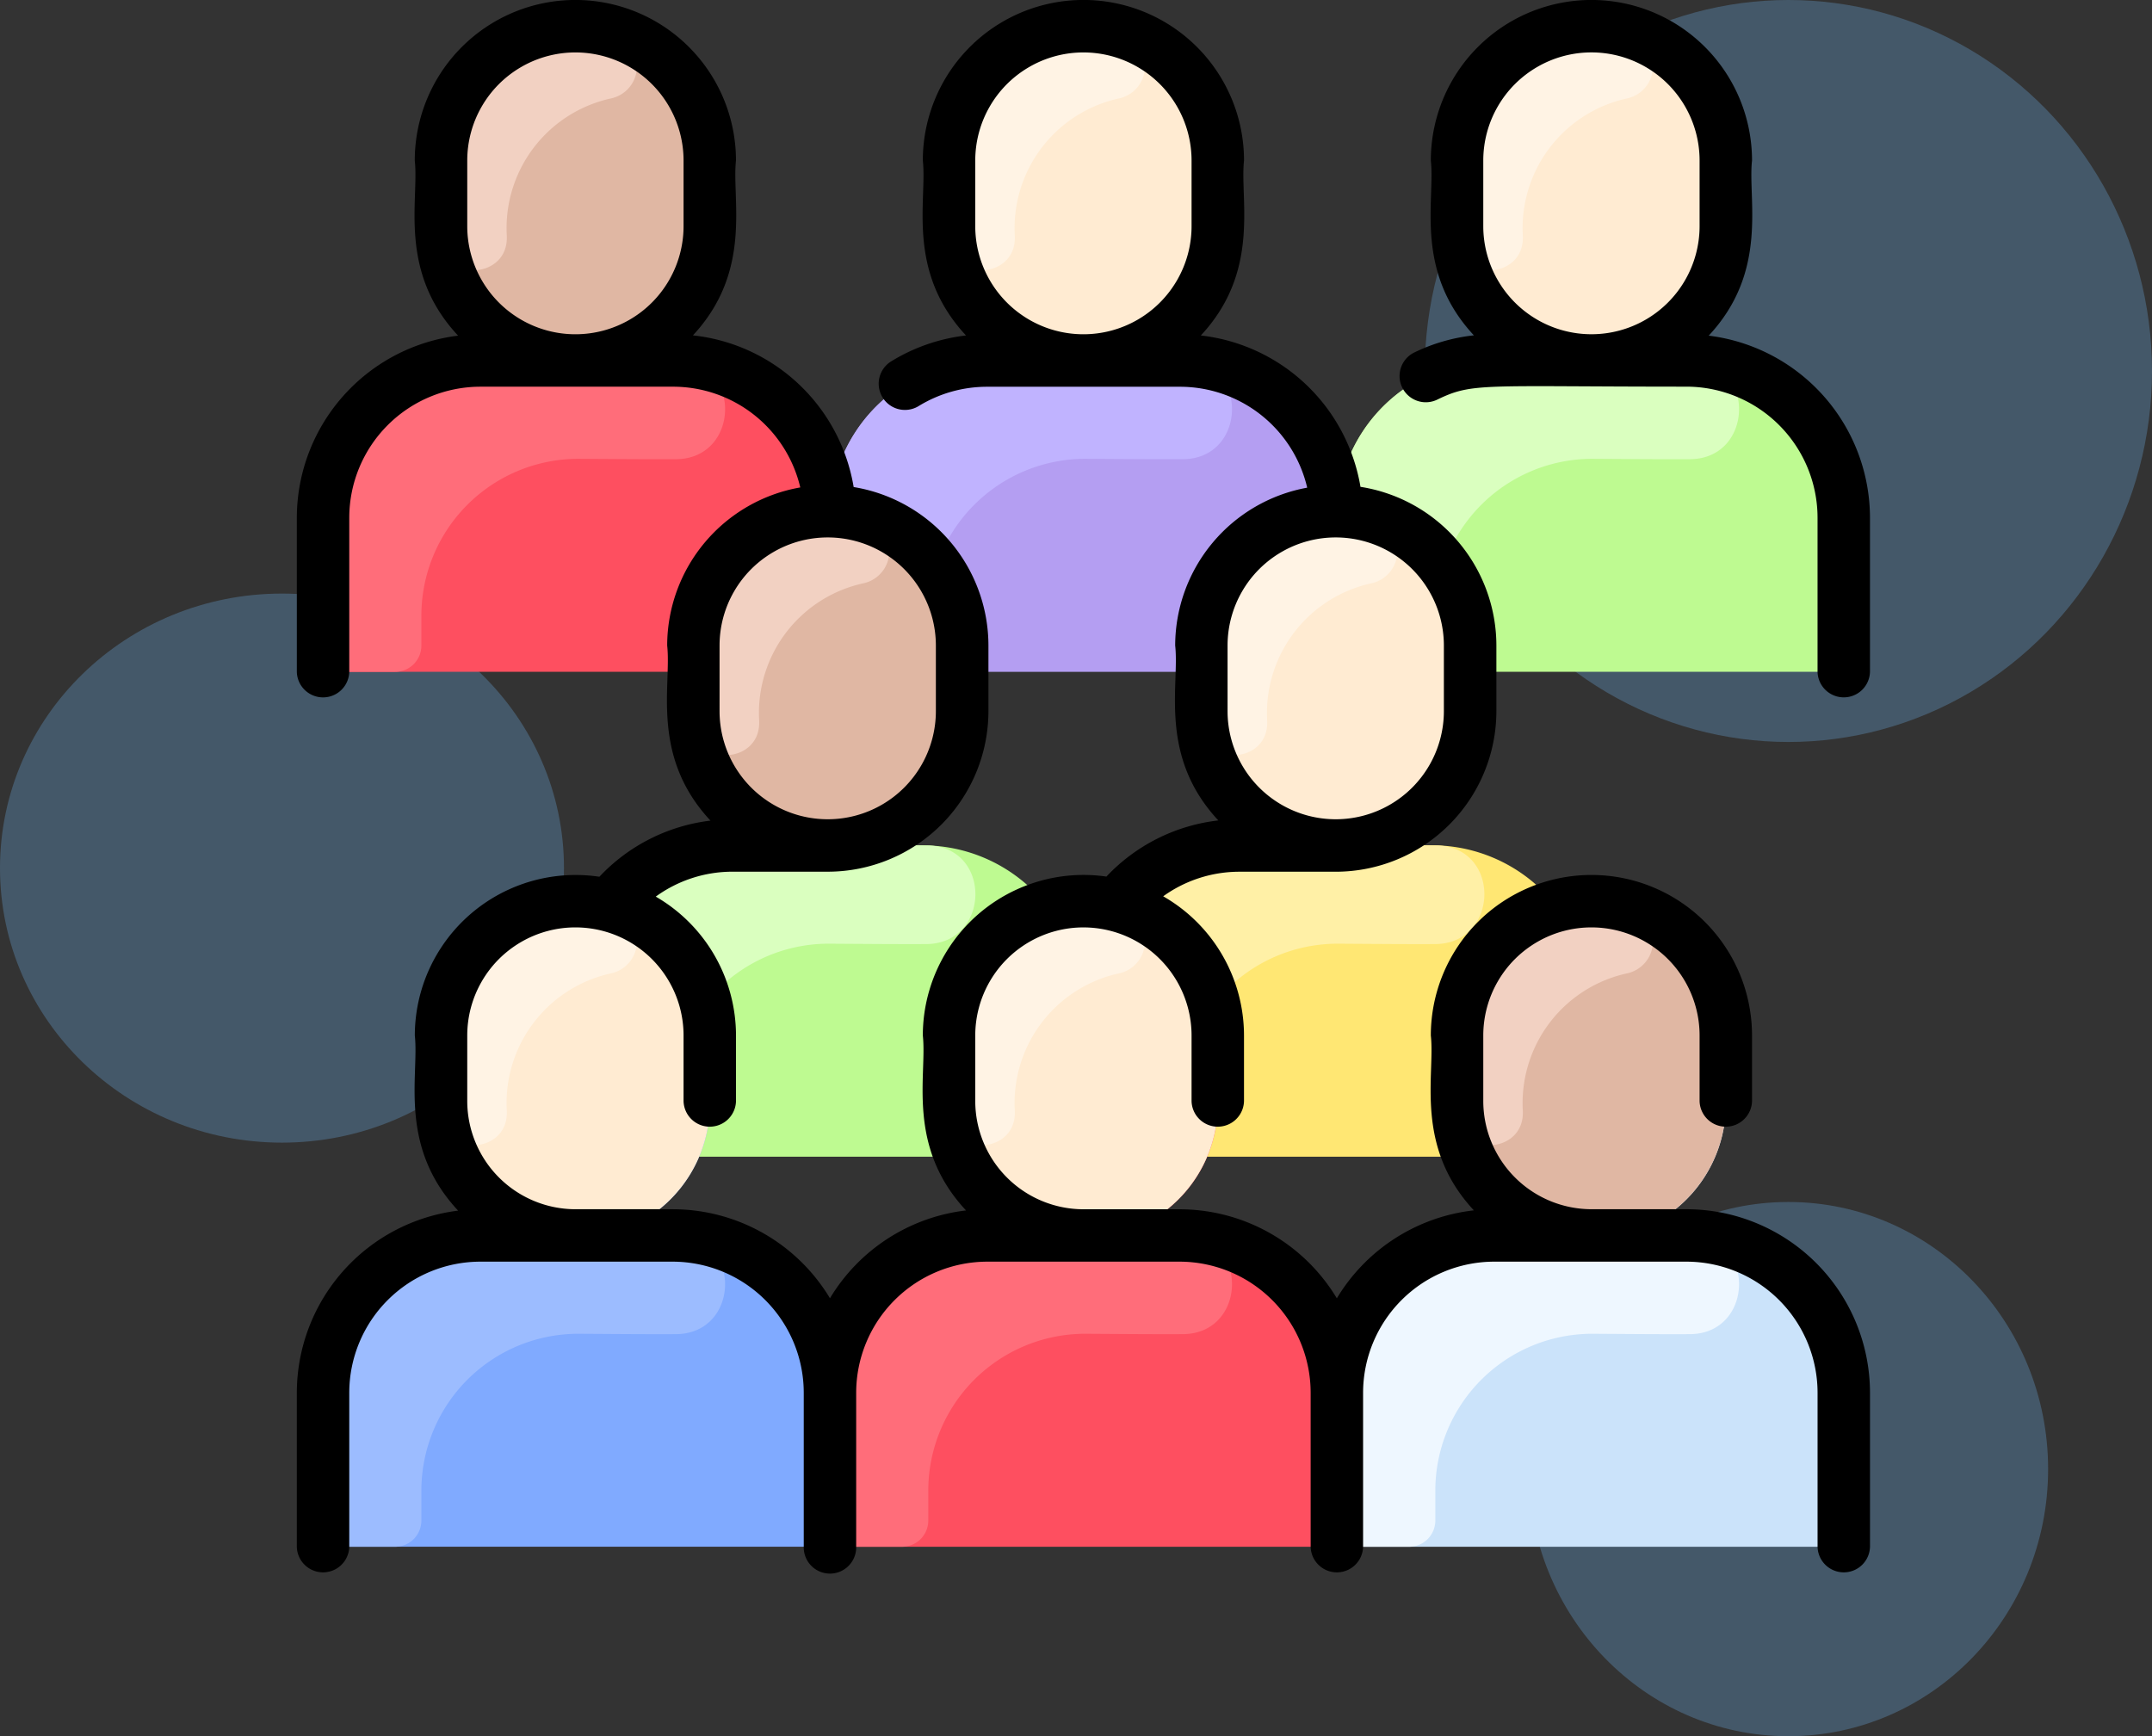 <svg xmlns="http://www.w3.org/2000/svg" width="145" height="117" viewBox="0 0 145 117">
  <rect x="0" y="0" width="145" height="117" fill="#333333" stroke="none"/>
  <g id="Group_2972" data-name="Group 2972" transform="translate(-1187 -229)">
    <ellipse id="Ellipse_83" data-name="Ellipse 83" cx="19" cy="18.5" rx="19" ry="18.5" transform="translate(1187 269)" fill="#76bffb" opacity="0.27"/>
    <ellipse id="Ellipse_84" data-name="Ellipse 84" cx="24.5" cy="25" rx="24.5" ry="25" transform="translate(1283 229)" fill="#76bffb" opacity="0.27"/>
    <ellipse id="Ellipse_85" data-name="Ellipse 85" cx="17.5" cy="18" rx="17.5" ry="18" transform="translate(1290 310)" fill="#76bffb" opacity="0.27"/>
    <g id="people" transform="translate(1207 229)">
      <path id="Path_752" data-name="Path 752" d="M351.486,41.872v8.612a1.766,1.766,0,0,1-1.767,1.766H319.1a1.766,1.766,0,0,1-1.767-1.766V41.872a10.6,10.6,0,0,1,10.6-10.6h4.558a9.056,9.056,0,0,1-7.06-8.833V18.022a9.054,9.054,0,0,1,18.108,0v4.417a9.056,9.056,0,0,1-7.06,8.833h4.41A10.6,10.6,0,0,1,351.486,41.872Z" transform="translate(-247.253 -6.979)" fill="#befa91"/>
      <path id="Path_753" data-name="Path 753" d="M196.823,41.894v8.612a1.766,1.766,0,0,1-1.767,1.767H164.435a1.766,1.766,0,0,1-1.766-1.767V41.894a10.6,10.6,0,0,1,10.6-10.6h4.484a9.057,9.057,0,0,1-7.06-8.833V18.044a9.054,9.054,0,1,1,18.108,0V22.46a9.056,9.056,0,0,1-7.06,8.833h4.483a10.6,10.6,0,0,1,10.6,10.6Z" transform="translate(-126.746 -7)" fill="#b49ef2"/>
      <path id="Path_754" data-name="Path 754" d="M42.156,41.91v8.612a1.766,1.766,0,0,1-1.766,1.766H9.767A1.766,1.766,0,0,1,8,50.522V41.91a10.6,10.6,0,0,1,10.6-10.6h4.41a9.056,9.056,0,0,1-7.06-8.833V18.06a9.054,9.054,0,0,1,18.108,0v4.417A9.056,9.056,0,0,1,27,31.31h4.558A10.6,10.6,0,0,1,42.156,41.91Z" transform="translate(-6.233 -7.016)" fill="#fe4f60"/>
      <path id="Path_755" data-name="Path 755" d="M31.943,110.014c4.3.154,4.142,6.62-.161,6.644-1.757.01-3.9-.008-6.557-.025a10.576,10.576,0,0,0-10.6,10.6v1.988a1.767,1.767,0,0,1-1.767,1.766H9.767A1.767,1.767,0,0,1,8,129.219v-8.613a10.6,10.6,0,0,1,10.6-10.6S31.815,110.009,31.943,110.014Z" transform="translate(-6.233 -85.714)" fill="#ff6d7a"/>
      <path id="Path_756" data-name="Path 756" d="M186.611,110.014c4.3.154,4.142,6.62-.161,6.644-1.757.01-3.9-.008-6.557-.025a10.576,10.576,0,0,0-10.6,10.6v1.988a1.767,1.767,0,0,1-1.767,1.767h-3.091a1.767,1.767,0,0,1-1.766-1.767v-8.613a10.6,10.6,0,0,1,10.6-10.6S186.483,110.009,186.611,110.014Z" transform="translate(-126.746 -85.714)" fill="#c0b3ff"/>
      <path id="Path_757" data-name="Path 757" d="M341.313,110.014c4.3.154,4.142,6.62-.161,6.644-1.757.01-3.9-.008-6.557-.025a10.576,10.576,0,0,0-10.6,10.6v1.988a1.767,1.767,0,0,1-1.767,1.767h-3.092a1.767,1.767,0,0,1-1.767-1.767v-8.613a10.6,10.6,0,0,1,10.6-10.6S341.185,110.009,341.313,110.014Z" transform="translate(-247.284 -85.714)" fill="#daffbf"/>
      <path id="Path_758" data-name="Path 758" d="M372.108,18.061v4.417a9.054,9.054,0,0,1-18.108,0V18.061a9.054,9.054,0,0,1,18.108,0Z" transform="translate(-275.825 -7.018)" fill="#ffebd2"/>
      <path id="Path_759" data-name="Path 759" d="M217.108,18.06v4.417a9.054,9.054,0,0,1-18.108,0V18.06a9.054,9.054,0,0,1,18.108,0Z" transform="translate(-155.054 -7.016)" fill="#ffebd2"/>
      <path id="Path_760" data-name="Path 760" d="M62.108,18.044V22.46A9.054,9.054,0,1,1,44,22.46V18.044a9.054,9.054,0,1,1,18.108,0Z" transform="translate(-34.283 -7.001)" fill="#e0b7a3"/>
      <path id="Path_761" data-name="Path 761" d="M55.583,9.346a2.207,2.207,0,0,1-.113,4.273,8.945,8.945,0,0,0-7.07,8.834c0,.169.013.334.017.5.07,2.819-4.163,3.085-4.4.276-.055-.655-.032-5.046-.032-5.024A9.111,9.111,0,0,1,55.583,9.346Z" transform="translate(-34.267 -6.994)" fill="#f2d1c2"/>
      <path id="Path_762" data-name="Path 762" d="M210.583,9.346a2.207,2.207,0,0,1-.113,4.273,8.945,8.945,0,0,0-7.07,8.834c0,.169.013.334.017.5.07,2.819-4.163,3.085-4.4.276-.055-.655-.032-5.046-.032-5.024A9.111,9.111,0,0,1,210.583,9.346Z" transform="translate(-155.038 -6.994)" fill="#fff3e4"/>
      <path id="Path_763" data-name="Path 763" d="M365.583,9.346a2.207,2.207,0,0,1-.113,4.273,8.945,8.945,0,0,0-7.07,8.834c0,.169.013.334.017.5.07,2.819-4.163,3.085-4.4.276-.055-.655-.033-5.046-.033-5.024A9.111,9.111,0,0,1,365.583,9.346Z" transform="translate(-275.808 -6.994)" fill="#fff3e4"/>
      <path id="Path_764" data-name="Path 764" d="M273.825,189.855v8.612a1.766,1.766,0,0,1-1.767,1.767H241.437a1.766,1.766,0,0,1-1.767-1.767v-8.612a10.6,10.6,0,0,1,10.6-10.6h4.484a9.057,9.057,0,0,1-7.06-8.833V166a9.054,9.054,0,1,1,18.108,0v4.417a9.057,9.057,0,0,1-7.06,8.833h4.483A10.6,10.6,0,0,1,273.825,189.855Z" transform="translate(-186.743 -122.287)" fill="#ffe773"/>
      <path id="Path_765" data-name="Path 765" d="M263.612,257.975c4.3.154,4.142,6.62-.161,6.644-1.757.01-3.9-.008-6.557-.025a10.576,10.576,0,0,0-10.6,10.6v1.987a1.767,1.767,0,0,1-1.767,1.767h-3.091a1.767,1.767,0,0,1-1.767-1.767v-8.612a10.6,10.6,0,0,1,10.6-10.6S263.484,257.97,263.612,257.975Z" transform="translate(-186.743 -201)" fill="#fff0a6"/>
      <path id="Path_766" data-name="Path 766" d="M294.111,166.021v4.417a9.054,9.054,0,0,1-18.108,0v-4.417a9.054,9.054,0,0,1,18.108,0Z" transform="translate(-215.052 -122.303)" fill="#ffebd2"/>
      <path id="Path_767" data-name="Path 767" d="M287.585,157.306a2.207,2.207,0,0,1-.113,4.273,8.945,8.945,0,0,0-7.07,8.834c0,.169.013.334.017.5.07,2.819-4.163,3.085-4.4.276-.055-.655-.032-5.046-.032-5.024A9.111,9.111,0,0,1,287.585,157.306Z" transform="translate(-215.035 -122.279)" fill="#fff3e4"/>
      <path id="Path_768" data-name="Path 768" d="M118.486,189.833v8.612a1.766,1.766,0,0,1-1.767,1.767H86.1a1.766,1.766,0,0,1-1.767-1.767v-8.612a10.6,10.6,0,0,1,10.6-10.6h4.558a9.057,9.057,0,0,1-7.06-8.833v-4.417a9.054,9.054,0,0,1,18.108,0V170.4a9.057,9.057,0,0,1-7.06,8.833h4.41A10.6,10.6,0,0,1,118.486,189.833Z" transform="translate(-65.707 -122.265)" fill="#befa91"/>
      <path id="Path_769" data-name="Path 769" d="M108.313,257.975c4.3.154,4.142,6.62-.161,6.644-1.757.01-3.9-.008-6.557-.025a10.576,10.576,0,0,0-10.6,10.6v1.987a1.767,1.767,0,0,1-1.767,1.767H86.137a1.767,1.767,0,0,1-1.767-1.767v-8.612a10.6,10.6,0,0,1,10.6-10.6S108.185,257.97,108.313,257.975Z" transform="translate(-65.738 -201)" fill="#daffbf"/>
      <path id="Path_770" data-name="Path 770" d="M139.108,166.022v4.417a9.054,9.054,0,1,1-18.108,0v-4.417a9.054,9.054,0,1,1,18.108,0Z" transform="translate(-94.279 -122.304)" fill="#e0b7a3"/>
      <path id="Path_771" data-name="Path 771" d="M132.583,157.306a2.207,2.207,0,0,1-.113,4.273,8.945,8.945,0,0,0-7.07,8.834c0,.169.013.334.017.5.07,2.819-4.163,3.085-4.4.276-.055-.655-.032-5.046-.032-5.024A9.111,9.111,0,0,1,132.583,157.306Z" transform="translate(-94.263 -122.279)" fill="#f2d1c2"/>
      <path id="Path_772" data-name="Path 772" d="M351.486,308.865v8.612a1.766,1.766,0,0,1-1.767,1.767H319.1a1.767,1.767,0,0,1-1.767-1.767v-8.612a10.6,10.6,0,0,1,10.6-10.6h4.558a9.056,9.056,0,0,1-7.06-8.833v-4.417a9.054,9.054,0,0,1,18.108,0v4.417a9.056,9.056,0,0,1-7.06,8.833h4.41A10.6,10.6,0,0,1,351.486,308.865Z" transform="translate(-247.253 -215.011)" fill="#cbe3fa"/>
      <path id="Path_773" data-name="Path 773" d="M196.823,308.887V317.5a1.766,1.766,0,0,1-1.766,1.767H164.435a1.766,1.766,0,0,1-1.766-1.767v-8.612a10.6,10.6,0,0,1,10.6-10.6h4.484a9.056,9.056,0,0,1-7.06-8.833v-4.417a9.054,9.054,0,1,1,18.108,0v4.417a9.056,9.056,0,0,1-7.06,8.833h4.483a10.6,10.6,0,0,1,10.6,10.6Z" transform="translate(-126.746 -215.033)" fill="#fe4f60"/>
      <path id="Path_774" data-name="Path 774" d="M42.156,308.9v8.613a1.766,1.766,0,0,1-1.767,1.767H9.767A1.766,1.766,0,0,1,8,317.515V308.9a10.6,10.6,0,0,1,10.6-10.6h4.41a9.056,9.056,0,0,1-7.06-8.833v-4.417a9.054,9.054,0,0,1,18.108,0v4.417A9.056,9.056,0,0,1,27,298.3h4.558a10.6,10.6,0,0,1,10.6,10.6Z" transform="translate(-6.233 -215.049)" fill="#80aaff"/>
      <path id="Path_775" data-name="Path 775" d="M31.943,377.007c4.3.154,4.142,6.62-.161,6.644-1.757.01-3.9-.008-6.557-.025a10.576,10.576,0,0,0-10.6,10.6v1.987a1.767,1.767,0,0,1-1.767,1.767H9.767A1.767,1.767,0,0,1,8,396.212V387.6A10.6,10.6,0,0,1,18.6,377S31.815,377,31.943,377.007Z" transform="translate(-6.233 -293.746)" fill="#9cbcff"/>
      <path id="Path_776" data-name="Path 776" d="M186.611,377.007c4.3.154,4.142,6.62-.161,6.644-1.757.01-3.9-.008-6.557-.025a10.576,10.576,0,0,0-10.6,10.6v1.987a1.767,1.767,0,0,1-1.767,1.767h-3.091a1.766,1.766,0,0,1-1.766-1.767V387.6a10.6,10.6,0,0,1,10.6-10.6S186.483,377,186.611,377.007Z" transform="translate(-126.746 -293.746)" fill="#ff6d7a"/>
      <path id="Path_777" data-name="Path 777" d="M341.313,377.007c4.3.154,4.142,6.62-.161,6.644-1.757.01-3.9-.008-6.557-.025a10.576,10.576,0,0,0-10.6,10.6v1.987a1.767,1.767,0,0,1-1.767,1.767h-3.092a1.767,1.767,0,0,1-1.767-1.767V387.6a10.6,10.6,0,0,1,10.6-10.6S341.185,377,341.313,377.007Z" transform="translate(-247.284 -293.746)" fill="#eef7ff"/>
      <path id="Path_778" data-name="Path 778" d="M372.108,285.054v4.417a9.054,9.054,0,0,1-18.108,0v-4.417a9.054,9.054,0,1,1,18.108,0Z" transform="translate(-275.825 -215.05)" fill="#e0b7a3"/>
      <path id="Path_779" data-name="Path 779" d="M217.108,285.053v4.417a9.054,9.054,0,0,1-18.108,0v-4.417a9.054,9.054,0,0,1,18.108,0Z" transform="translate(-155.054 -215.049)" fill="#ffebd2"/>
      <path id="Path_780" data-name="Path 780" d="M62.108,285.037v4.417a9.054,9.054,0,0,1-18.108,0v-4.417a9.054,9.054,0,1,1,18.108,0Z" transform="translate(-34.283 -215.033)" fill="#ffebd2"/>
      <path id="Path_781" data-name="Path 781" d="M55.583,276.339a2.207,2.207,0,0,1-.113,4.273,8.945,8.945,0,0,0-7.07,8.834c0,.169.013.334.017.5.07,2.819-4.163,3.085-4.4.276-.055-.655-.032-5.046-.032-5.024A9.111,9.111,0,0,1,55.583,276.339Z" transform="translate(-34.267 -215.026)" fill="#fff3e4"/>
      <path id="Path_782" data-name="Path 782" d="M210.583,276.339a2.207,2.207,0,0,1-.113,4.273,8.945,8.945,0,0,0-7.07,8.834c0,.169.013.334.017.5.07,2.819-4.163,3.085-4.4.276-.055-.655-.032-5.046-.032-5.024A9.111,9.111,0,0,1,210.583,276.339Z" transform="translate(-155.038 -215.026)" fill="#fff3e4"/>
      <path id="Path_783" data-name="Path 783" d="M365.583,276.339a2.207,2.207,0,0,1-.113,4.273,8.945,8.945,0,0,0-7.07,8.834c0,.169.013.334.017.5.07,2.819-4.163,3.085-4.4.276-.055-.655-.033-5.046-.033-5.024A9.111,9.111,0,0,1,365.583,276.339Z" transform="translate(-275.808 -215.026)" fill="#f2d1c2"/>
      <path id="Path_784" data-name="Path 784" d="M93.633,81.487h-6.4A7.3,7.3,0,0,1,79.942,74.2V69.783a7.287,7.287,0,1,1,14.575,0V74.2a1.767,1.767,0,0,0,3.533,0V69.783a10.821,10.821,0,1,0-21.642,0c.3,2.664-1.133,7.445,2.9,11.781a12.385,12.385,0,0,0-9.233,5.927,12.371,12.371,0,0,0-10.6-6H53A7.3,7.3,0,0,1,45.712,74.2V69.784a7.287,7.287,0,0,1,14.575,0V74.2a1.767,1.767,0,0,0,3.533,0V69.784A10.826,10.826,0,0,0,58.375,60.4a8.79,8.79,0,0,1,5.152-1.656H70A10.833,10.833,0,0,0,80.825,47.921V43.5a10.838,10.838,0,0,0-9.157-10.693,12.32,12.32,0,0,0-10.757-10.2c4.043-4.336,2.615-9.159,2.91-11.789a10.821,10.821,0,1,0-21.642,0c.3,2.679-1.14,7.446,2.91,11.789a12.325,12.325,0,0,0-5.041,1.744A1.767,1.767,0,0,0,41.9,27.363a8.81,8.81,0,0,1,4.622-1.3H59.478a8.806,8.806,0,0,1,8.6,6.8A10.836,10.836,0,0,0,59.183,43.5c.3,2.68-1.14,7.445,2.908,11.787a12.284,12.284,0,0,0-7.542,3.784,10.829,10.829,0,0,0-12.37,10.708c.3,2.679-1.14,7.447,2.911,11.79a12.385,12.385,0,0,0-9.168,5.919,12.371,12.371,0,0,0-10.6-6H18.771A7.3,7.3,0,0,1,11.483,74.2V69.783a7.287,7.287,0,0,1,14.575,0V74.2a1.767,1.767,0,0,0,3.533,0V69.783a10.825,10.825,0,0,0-5.406-9.362,8.784,8.784,0,0,1,5.185-1.679h6.4A10.833,10.833,0,0,0,46.6,47.921V43.5a10.837,10.837,0,0,0-9.081-10.679A12.321,12.321,0,0,0,26.689,22.6c4.033-4.334,2.607-9.144,2.9-11.781a10.821,10.821,0,1,0-21.642,0c.3,2.675-1.143,7.453,2.919,11.8A12.383,12.383,0,0,0,0,34.892V45.271a1.767,1.767,0,0,0,3.533,0V34.892a8.843,8.843,0,0,1,8.833-8.833H25.322a8.807,8.807,0,0,1,8.6,6.788A10.836,10.836,0,0,0,24.954,43.5c.3,2.679-1.142,7.451,2.917,11.8a12.27,12.27,0,0,0-7.485,3.783A10.832,10.832,0,0,0,7.95,69.783c.3,2.675-1.143,7.453,2.919,11.8A12.383,12.383,0,0,0,0,93.854v10.379a1.767,1.767,0,0,0,3.533,0V93.854a8.843,8.843,0,0,1,8.833-8.833H25.322a8.844,8.844,0,0,1,8.834,8.833v10.379a1.767,1.767,0,1,0,3.533,0V93.854a8.843,8.843,0,0,1,8.833-8.833H59.478a8.843,8.843,0,0,1,8.833,8.833v10.379a1.767,1.767,0,0,0,3.533,0V93.854a8.844,8.844,0,0,1,8.834-8.833H93.633a8.843,8.843,0,0,1,8.833,8.833v10.379a1.767,1.767,0,0,0,3.533,0V93.854A12.381,12.381,0,0,0,93.633,81.487ZM45.712,10.821a7.287,7.287,0,1,1,14.575,0v4.417a7.287,7.287,0,1,1-14.575,0Zm17,32.683a7.287,7.287,0,1,1,14.575,0v4.417a7.287,7.287,0,1,1-14.575,0ZM11.483,10.821a7.287,7.287,0,1,1,14.575,0v4.417a7.287,7.287,0,1,1-14.575,0Zm17,32.683a7.287,7.287,0,0,1,14.575,0v4.417a7.287,7.287,0,0,1-14.575,0ZM95.131,22.619c4.055-4.338,2.623-9.171,2.919-11.8a10.821,10.821,0,1,0-21.642,0c.3,2.685-1.138,7.438,2.9,11.779a12.212,12.212,0,0,0-4.049,1.172,1.767,1.767,0,0,0,1.55,3.175c2.428-1.185,2.976-.889,16.823-.889a8.843,8.843,0,0,1,8.833,8.833v10.38a1.767,1.767,0,0,0,3.533,0V34.892A12.383,12.383,0,0,0,95.131,22.619Zm-15.189-11.8a7.287,7.287,0,0,1,14.575,0v4.417a7.287,7.287,0,1,1-14.575,0Z" transform="translate(0 0)"/>
    </g>
  </g>
</svg>
